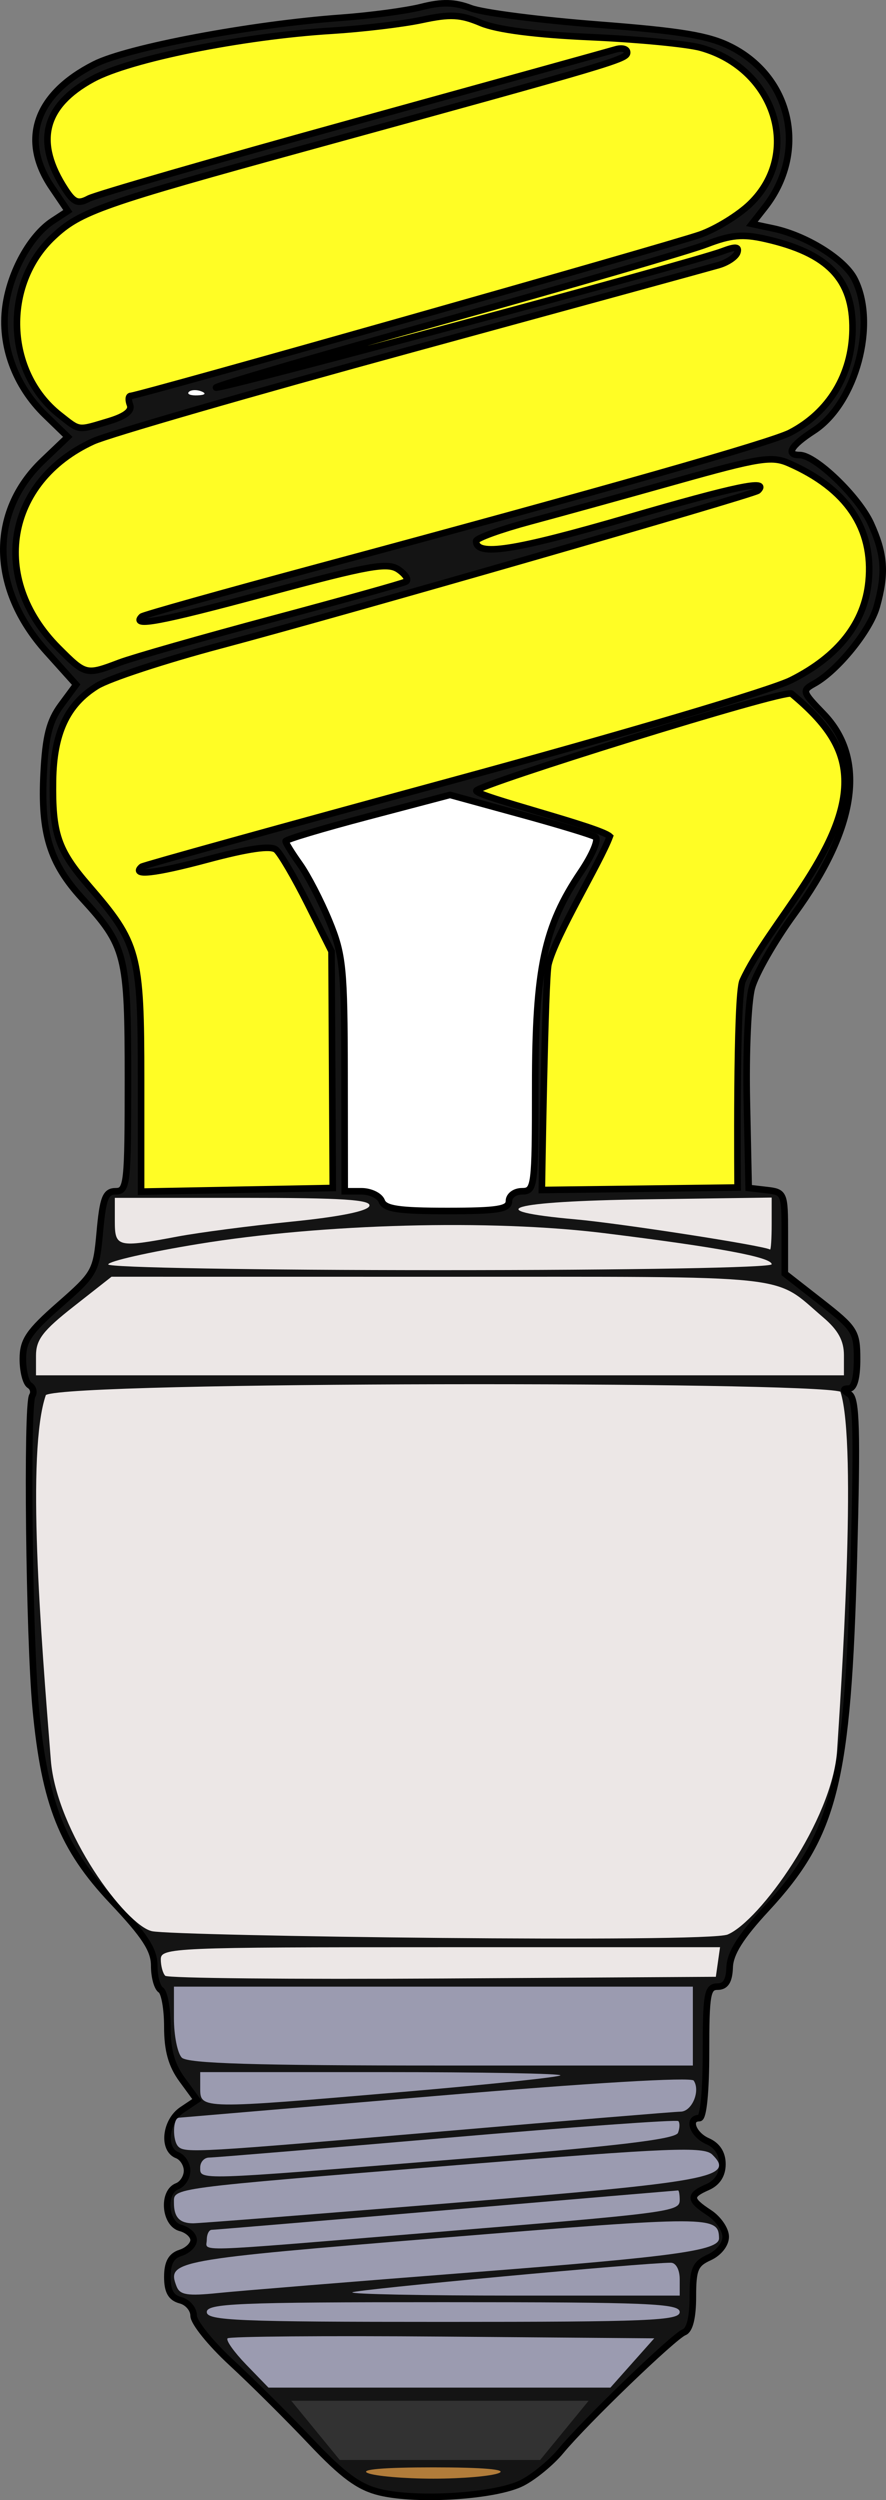 <?xml version="1.0" encoding="UTF-8" standalone="no"?>
<!-- Created with Inkscape (http://www.inkscape.org/) -->
<svg
   xmlns:dc="http://purl.org/dc/elements/1.1/"
   xmlns:cc="http://creativecommons.org/ns#"
   xmlns:rdf="http://www.w3.org/1999/02/22-rdf-syntax-ns#"
   xmlns:svg="http://www.w3.org/2000/svg"
   xmlns="http://www.w3.org/2000/svg"
   xmlns:sodipodi="http://sodipodi.sourceforge.net/DTD/sodipodi-0.dtd"
   xmlns:inkscape="http://www.inkscape.org/namespaces/inkscape"
   width="100%"
   height="100%"
   id="svg2"
   sodipodi:version="0.32"
   inkscape:version="0.46"
   sodipodi:docname="compact_fluorescent_light_bulb.svg"
   inkscape:output_extension="org.inkscape.output.svg.inkscape"
   version="1.0"
   viewBox="0 0 134.885 380.343">
  <rect x="0" y="0" width="134.885" height="380.343" fill="#808080" stroke="none"/>
  <defs
     id="defs4">
    <inkscape:perspective
       sodipodi:type="inkscape:persp3d"
       inkscape:vp_x="0 : 526.18109 : 1"
       inkscape:vp_y="0 : 1000 : 0"
       inkscape:vp_z="744.09448 : 526.18109 : 1"
       inkscape:persp3d-origin="372.04724 : 350.78739 : 1"
       id="perspective10" />
    <inkscape:perspective
       id="perspective2390"
       inkscape:persp3d-origin="372.04724 : 350.78739 : 1"
       inkscape:vp_z="744.09448 : 526.18109 : 1"
       inkscape:vp_y="0 : 1000 : 0"
       inkscape:vp_x="0 : 526.18109 : 1"
       sodipodi:type="inkscape:persp3d" />
    <inkscape:perspective
       id="perspective2403"
       inkscape:persp3d-origin="372.04724 : 350.78739 : 1"
       inkscape:vp_z="744.09448 : 526.18109 : 1"
       inkscape:vp_y="0 : 1000 : 0"
       inkscape:vp_x="0 : 526.18109 : 1"
       sodipodi:type="inkscape:persp3d" />
  </defs>
  <sodipodi:namedview
     id="base"
     pagecolor="#ffffff"
     bordercolor="#666666"
     borderopacity="1.0"
     gridtolerance="10000"
     guidetolerance="10"
     objecttolerance="10"
     inkscape:pageopacity="0.0"
     inkscape:pageshadow="2"
     inkscape:zoom="1.4"
     inkscape:cx="149.30711"
     inkscape:cy="177.96751"
     inkscape:document-units="px"
     inkscape:current-layer="layer1"
     showgrid="false"
     inkscape:window-width="1280"
     inkscape:window-height="751"
     inkscape:window-x="0"
     inkscape:window-y="25" />
  <g
     inkscape:label="Layer 1"
     inkscape:groupmode="layer"
     id="layer1"
     transform="translate(-211.968,-351.227)">
    <path
       style="fill:#141414;fill-opacity:1;stroke:#000000;stroke-opacity:1"
       d="M 269.801,730.371 C 266.612,729.606 264.186,727.826 259.3,722.665 C 255.804,718.974 250.358,713.566 247.196,710.647 C 244.035,707.728 241.448,704.518 241.448,703.514 C 241.448,702.509 240.548,701.451 239.448,701.164 C 238.004,700.786 237.448,699.8 237.448,697.615 C 237.448,695.467 238.029,694.404 239.448,693.954 C 240.548,693.604 241.448,692.727 241.448,692.003 C 241.448,691.279 240.548,690.451 239.448,690.164 C 237.037,689.533 236.656,684.695 238.948,683.815 C 239.773,683.499 240.448,682.436 240.448,681.454 C 240.448,680.471 239.773,679.409 238.948,679.092 C 236.665,678.216 237.132,673.909 239.698,672.189 L 241.948,670.68 L 239.698,667.607 C 238.077,665.393 237.448,663.142 237.448,659.553 C 237.448,656.813 236.998,654.293 236.448,653.954 C 235.898,653.614 235.448,651.954 235.448,650.266 C 235.448,647.868 234.053,645.718 229.065,640.43 C 221.475,632.384 218.783,625.634 217.417,611.219 C 216.399,600.476 216.002,564.985 216.883,563.558 C 217.212,563.027 217.023,562.309 216.465,561.964 C 215.906,561.618 215.448,559.824 215.448,557.977 C 215.448,555.153 216.334,553.842 221.026,549.727 C 226.448,544.971 226.619,544.662 227.165,538.644 C 227.633,533.475 228.033,532.454 229.587,532.454 C 231.329,532.454 231.448,531.363 231.448,515.404 C 231.448,496.427 231.131,495.181 224.447,487.869 C 219.555,482.519 218.153,477.971 218.609,468.932 C 218.898,463.221 219.493,460.884 221.273,458.477 L 223.565,455.377 L 219.031,450.335 C 210.488,440.833 210.266,429.154 218.478,421.321 L 222.286,417.688 L 218.879,414.387 C 214.263,409.912 212,403.737 212.811,397.824 C 213.53,392.575 216.569,387.076 219.986,384.837 L 222.298,383.322 L 219.873,379.748 C 214.969,372.522 217.372,365.553 226.333,361.012 C 231.357,358.466 250.147,354.926 263.948,353.925 C 268.348,353.606 273.838,352.868 276.147,352.284 C 279.288,351.49 281.178,351.538 283.647,352.474 C 285.463,353.162 294.172,354.285 303,354.968 C 315.788,355.958 319.914,356.65 323.29,358.373 C 332.57,363.107 334.939,374.475 328.383,382.81 L 326.431,385.291 L 329.69,385.981 C 334.694,387.041 340.491,390.635 342.046,393.643 C 345.553,400.425 342.284,412.601 335.836,416.776 C 332.344,419.037 331.529,420.454 333.72,420.454 C 336.106,420.454 342.702,426.802 344.555,430.883 C 346.656,435.508 346.863,438.42 345.453,443.497 C 344.439,447.145 339.484,453.255 335.948,455.215 C 334.024,456.282 334.076,456.456 337.311,459.803 C 343.956,466.676 342.42,477.204 332.863,490.289 C 329.893,494.356 326.997,499.416 326.427,501.534 C 325.856,503.652 325.515,511.363 325.669,518.669 L 325.948,531.954 L 328.698,532.27 C 331.368,532.577 331.448,532.766 331.448,538.783 L 331.448,544.98 L 336.948,549.275 C 342.144,553.334 342.448,553.816 342.448,558.012 C 342.448,560.89 342.008,562.459 341.198,562.469 C 340.257,562.48 340.276,562.692 341.275,563.325 C 342.347,564.005 342.48,568.766 341.968,588.06 C 341.059,622.352 339.067,630.35 328.633,641.62 C 324.719,645.848 323.127,648.379 323.053,650.492 C 322.978,652.601 322.446,653.45 321.198,653.451 C 319.648,653.453 319.448,654.597 319.448,663.454 C 319.448,669.454 319.048,673.454 318.448,673.454 C 316.553,673.454 317.453,675.981 319.698,676.966 C 321.168,677.611 321.948,678.82 321.948,680.454 C 321.948,682.087 321.168,683.296 319.698,683.941 C 316.828,685.2 316.869,685.844 319.948,687.862 C 321.323,688.763 322.448,690.399 322.448,691.498 C 322.448,692.659 321.401,693.974 319.948,694.635 C 317.78,695.624 317.448,696.42 317.448,700.645 C 317.448,703.76 316.972,705.699 316.127,706.023 C 314.55,706.628 301.04,719.635 297.351,724.101 C 295.922,725.83 293.282,728.005 291.484,728.935 C 287.548,730.97 275.598,731.762 269.801,730.371 z"
       id="path3543" />
    <path
       style="fill:#b17c3a;fill-opacity:1"
       d="M 287.938,727.443 C 289.201,726.901 285.514,726.584 277.938,726.584 C 270.362,726.584 266.675,726.901 267.938,727.443 C 269.038,727.916 273.538,728.303 277.938,728.303 C 282.338,728.303 286.838,727.916 287.938,727.443 z"
       id="path3541" />
    <path
       style="fill:#323232;fill-opacity:1"
       d="M 297.895,720.954 L 301.582,716.454 L 278.948,716.454 L 256.314,716.454 L 260.002,720.954 L 263.689,725.454 L 278.948,725.454 L 294.207,725.454 L 297.895,720.954 z"
       id="path3539" />
    <g
       id="g4088"
       style="fill:#9b9bb0;fill-opacity:1;stroke:none;stroke-opacity:1">
      <path
         id="path3537"
         d="M 308.234,710.704 L 311.571,706.954 L 279.357,706.689 C 261.639,706.544 246.905,706.664 246.614,706.954 C 246.323,707.245 247.605,709.052 249.463,710.969 L 252.841,714.454 L 278.869,714.454 L 304.897,714.454 L 308.234,710.704 z"
         style="fill:#9b9bb0;fill-opacity:1;stroke:none;stroke-opacity:1" />
      <g
         style="fill:#9b9bb0;fill-opacity:1;stroke:none;stroke-opacity:1"
         id="g4074">
        <g
           id="g4058"
           style="fill:#9b9bb0;fill-opacity:1;stroke:none;stroke-opacity:1">
          <path
             id="path3535"
             d="M 315.448,702.954 C 315.448,701.648 310.782,701.454 279.448,701.454 C 248.115,701.454 243.448,701.648 243.448,702.954 C 243.448,704.259 248.115,704.454 279.448,704.454 C 310.782,704.454 315.448,704.259 315.448,702.954 z"
             style="fill:#9b9bb0;fill-opacity:1;stroke:none;stroke-opacity:1" />
          <path
             id="path3533"
             d="M 283.948,696.907 C 314.947,694.501 321.47,693.599 321.433,691.725 C 321.365,688.308 320.312,688.306 279.486,691.637 C 238.265,695 237.356,695.166 238.847,699.051 C 239.349,700.359 240.503,700.542 245.204,700.059 C 248.363,699.735 265.798,698.317 283.948,696.907 z"
             style="fill:#9b9bb0;fill-opacity:1;stroke:none;stroke-opacity:1" />
          <path
             id="path3531"
             d="M 315.448,697.954 C 315.448,696.517 314.872,695.454 314.094,695.454 C 310.003,695.454 266.032,699.537 265.613,699.956 C 265.339,700.229 276.44,700.454 290.282,700.454 L 315.448,700.454 L 315.448,697.954 z"
             style="fill:#9b9bb0;fill-opacity:1;stroke:none;stroke-opacity:1" />
          <path
             id="path3529"
             d="M 276.435,690.95 C 314.412,687.834 315.448,687.7 315.448,685.892 C 315.448,685.101 315.336,684.454 315.198,684.454 C 315.061,684.455 299.198,685.801 279.948,687.446 C 260.698,689.092 244.611,690.441 244.198,690.446 C 243.786,690.45 243.448,691.129 243.448,691.954 C 243.448,693.815 240.387,693.908 276.435,690.95 z"
             style="fill:#9b9bb0;fill-opacity:1;stroke:none;stroke-opacity:1" />
          <path
             id="path3527"
             d="M 280.948,686.352 C 320.277,683.134 323.911,682.458 320.412,679.01 C 319.136,677.753 314.198,677.953 281.948,680.568 C 237.35,684.185 238.448,684.039 238.448,686.332 C 238.448,688.538 239.302,689.452 241.365,689.457 C 242.236,689.459 260.048,688.062 280.948,686.352 z"
             style="fill:#9b9bb0;fill-opacity:1;stroke:none;stroke-opacity:1" />
          <path
             id="path3525"
             d="M 280.815,679.762 C 305.945,677.719 314.812,676.669 315.188,675.688 C 315.467,674.962 315.489,674.161 315.236,673.908 C 314.983,673.655 299.116,674.8 279.976,676.451 C 260.835,678.102 244.561,679.454 243.811,679.454 C 243.062,679.454 242.448,680.129 242.448,680.954 C 242.448,682.924 241.555,682.952 280.815,679.762 z"
             style="fill:#9b9bb0;fill-opacity:1;stroke:none;stroke-opacity:1" />
          <path
             id="path3523"
             d="M 279.448,675.461 C 298.423,673.825 314.683,672.48 315.582,672.471 C 317.311,672.453 318.634,669.315 317.576,667.744 C 317.197,667.181 301.705,668.102 278.448,670.07 C 257.273,671.862 239.611,673.357 239.198,673.391 C 238.269,673.468 238.205,676.877 239.115,677.787 C 240.119,678.791 242.188,678.672 279.448,675.461 z"
             style="fill:#9b9bb0;fill-opacity:1;stroke:none;stroke-opacity:1" />
          <path
             id="path3521"
             d="M 273.471,669.452 C 286.294,668.35 297.01,667.225 297.284,666.952 C 297.557,666.678 285.332,666.454 270.115,666.454 L 242.448,666.454 L 242.448,668.954 C 242.448,672.103 242.568,672.105 273.471,669.452 z"
             style="fill:#9b9bb0;fill-opacity:1;stroke:none;stroke-opacity:1" />
        </g>
        <path
           style="fill:#9b9bb0;fill-opacity:1;stroke:none;stroke-opacity:1"
           d="M 317.448,659.454 L 317.448,653.454 L 277.948,653.454 L 238.448,653.454 L 238.448,658.254 C 238.448,660.894 238.988,663.594 239.648,664.254 C 240.54,665.145 250.693,665.454 279.148,665.454 L 317.448,665.454 L 317.448,659.454 z"
           id="path3519" />
      </g>
    </g>
    <path
       style="fill:none"
       d="M 327.537,640.27 C 337.452,630.354 339.262,623.028 340.13,589.306 L 340.769,564.454 L 279.092,564.454 L 217.416,564.454 L 217.987,587.204 C 218.854,621.734 220.581,629.162 230.141,639.488 L 235.664,645.454 L 279.008,645.454 L 322.353,645.454 L 327.537,640.27 z"
       id="path3515" />
    <path
       style="fill:#000000"
       d="M 309.27,562.704 C 292.947,562.55 265.947,562.55 249.27,562.704 C 232.593,562.858 245.948,562.984 278.948,562.984 C 311.948,562.984 325.593,562.858 309.27,562.704 z"
       id="path3513" />
    <path
       style="fill:#ffffff;fill-opacity:1;stroke:#000000;stroke-opacity:1"
       d="M 289.448,533.954 C 289.448,533.12 290.337,532.454 291.448,532.454 C 293.364,532.454 293.448,531.787 293.448,516.543 C 293.448,498.541 294.803,492.164 300.381,483.898 C 302.18,481.232 303.156,478.891 302.609,478.553 C 302.073,478.222 296.873,476.647 291.052,475.053 L 280.47,472.155 L 267.959,475.451 C 261.078,477.264 255.448,478.949 255.448,479.196 C 255.448,479.443 256.424,481.016 257.618,482.692 C 258.811,484.367 260.825,488.262 262.094,491.346 C 264.202,496.47 264.403,498.485 264.424,514.704 L 264.448,532.454 L 266.98,532.454 C 268.372,532.454 269.77,533.129 270.087,533.954 C 270.542,535.14 272.628,535.454 280.055,535.454 C 287.738,535.454 289.448,535.18 289.448,533.954 z"
       id="path3503" />
    <path
       style="fill:none"
       d="M 324.448,515.27 L 324.948,498.587 L 331.096,489.72 C 339.612,477.439 341.527,469.375 337.498,462.767 C 334.254,457.448 332.869,457.227 322.359,460.358 C 317.183,461.9 306.537,464.879 298.702,466.978 C 290.866,469.077 284.626,470.965 284.835,471.174 C 285.044,471.383 289.754,472.819 295.302,474.365 C 305.32,477.158 305.401,477.164 307.168,475.204 C 310.168,471.878 318.5,465.172 319.004,465.676 C 319.266,465.938 315.496,470.157 310.626,475.053 C 304.599,481.111 300.844,485.869 298.864,489.954 C 296.029,495.802 295.947,496.416 295.622,514.231 L 295.289,532.509 L 309.618,532.231 L 323.948,531.954 L 324.448,515.27 z"
       id="path3499" />
    <path
       style="fill:#ffffff;fill-opacity:1"
       d="M 242.636,410.77 C 241.914,410.482 241.051,410.517 240.719,410.849 C 240.387,411.182 240.977,411.418 242.032,411.375 C 243.196,411.327 243.433,411.09 242.636,410.77 z"
       id="path2409" />
    <g
       id="g4068"
       style="fill:#fffd25;fill-opacity:1">
      <path
         id="path3501"
         d="M 262.533,513.954 L 262.439,495.954 L 258.814,488.719 C 256.821,484.739 254.652,481.038 253.996,480.493 C 253.188,479.823 249.791,480.309 243.479,481.998 C 235.503,484.133 231.892,484.528 233.532,483.087 C 233.761,482.886 254.873,477.032 280.448,470.078 C 306.728,462.932 329.321,456.243 332.405,454.694 C 339.604,451.078 343.593,445.997 344.202,439.669 C 344.975,431.619 340.871,425.551 332.043,421.69 C 329.466,420.563 327.546,420.867 315.043,424.379 C 307.291,426.557 297.236,429.335 292.698,430.553 C 288.161,431.771 284.448,433.116 284.448,433.543 C 284.448,435.906 290.142,435.027 307.535,429.98 C 324.149,425.159 329.138,424.123 327.365,425.862 C 326.779,426.438 264.126,444.464 245.518,449.411 C 237.031,451.667 228.583,454.443 226.743,455.58 C 222.18,458.4 220.146,462.761 220.038,469.954 C 219.917,478.048 220.762,480.539 225.48,485.99 C 233.039,494.724 233.448,496.237 233.448,515.44 L 233.448,532.507 L 248.038,532.23 L 262.627,531.954 L 262.533,513.954 z"
         style="fill:#fffd25;fill-opacity:1;stroke:#000000;stroke-opacity:1" />
      <path
         id="path3497"
         d="M 230.178,452.028 C 232.252,451.244 242.723,448.256 253.448,445.386 C 264.173,442.517 273.319,439.962 273.772,439.707 C 274.225,439.453 273.729,438.638 272.671,437.897 C 271,436.727 268.338,437.199 252.418,441.489 C 236.346,445.819 231.919,446.649 233.541,445.028 C 233.775,444.794 245.887,441.393 260.457,437.47 C 304.289,425.67 329.421,418.519 332.261,417.042 C 338.177,413.963 341.652,408.243 341.755,401.412 C 341.872,393.701 338.035,389.719 328.405,387.555 C 325.028,386.796 323.204,386.966 319.55,388.378 C 317.019,389.356 299.091,394.579 279.711,399.984 C 260.33,405.39 244.644,409.983 244.852,410.191 C 245.253,410.591 317.376,391.192 321.946,389.454 C 323.951,388.692 324.52,388.739 324.219,389.641 C 323.998,390.303 322.722,391.163 321.383,391.553 C 320.044,391.943 299.02,397.701 274.662,404.349 C 250.305,410.997 228.48,417.304 226.162,418.365 C 212.84,424.46 210.345,439.284 220.87,449.809 C 225.011,453.95 225.063,453.962 230.178,452.028 z"
         style="fill:#fffd25;fill-opacity:1;stroke:#000000;stroke-opacity:1" />
      <path
         id="path3493"
         d="M 228.5,415.32 C 231.024,414.564 232.108,413.732 231.759,412.82 C 231.47,412.068 231.523,411.454 231.877,411.454 C 233.003,411.454 313.98,388.53 318.552,386.917 C 320.966,386.065 324.4,383.954 326.184,382.225 C 334.086,374.566 329.997,361.653 318.667,358.493 C 316.622,357.923 309.098,357.197 301.948,356.881 C 293.511,356.509 287.628,355.751 285.187,354.723 C 282.069,353.41 280.53,353.331 276.187,354.26 C 273.306,354.876 267.123,355.615 262.447,355.903 C 248.798,356.744 231.687,360.199 226.094,363.243 C 218.57,367.338 217.21,372.863 221.948,380.093 C 223.237,382.061 223.867,382.3 225.482,381.435 C 226.563,380.857 244.66,375.631 265.698,369.822 C 286.736,364.013 304.736,359.027 305.698,358.74 C 306.661,358.454 307.448,358.664 307.448,359.205 C 307.448,360.234 305.852,360.708 259.206,373.523 C 227.3,382.289 224.212,383.373 220.075,387.257 C 212.317,394.539 212.798,407.864 221.055,414.359 C 224.179,416.816 223.709,416.755 228.5,415.32 z"
         style="fill:#fffd25;fill-opacity:1;stroke:#000000;stroke-opacity:1" />
      <path
         sodipodi:nodetypes="csssccscs"
         id="path4056"
         d="M 284.484,471.524 C 284.596,470.633 331.559,455.994 332.466,456.751 C 337.965,461.337 340.536,465.139 340.548,470.136 C 340.573,480.639 328.823,492.018 325.017,500.44 C 323.994,502.702 324.259,531.881 324.259,531.881 L 294.459,532.26 C 294.459,532.26 294.942,500.062 295.47,497.915 C 296.561,493.475 303.327,482.471 304.814,478.469 C 303.279,477.019 284.381,472.349 284.484,471.524 z"
         style="fill:#fffd25;fill-opacity:1;fill-rule:evenodd;stroke:#000000;stroke-width:1px;stroke-linecap:butt;stroke-linejoin:miter;stroke-opacity:1" />
    </g>
    <g
       id="g4102"
       style="fill:#ece7e6;fill-opacity:1">
      <path
         id="path3517"
         d="M 321.268,649.704 L 321.587,647.454 L 279.018,647.454 C 238.405,647.454 236.448,647.538 236.448,649.287 C 236.448,650.295 236.753,651.425 237.126,651.798 C 237.498,652.17 256.511,652.358 279.376,652.214 L 320.948,651.954 L 321.268,649.704 z"
         style="fill:#ece7e6;fill-opacity:1" />
      <path
         id="path3511"
         d="M 340.448,557.389 C 340.448,555.184 339.563,553.571 337.292,551.639 C 329.485,544.995 333.941,545.467 278.948,545.461 L 228.948,545.455 L 223.198,549.969 C 218.49,553.665 217.448,555.024 217.448,557.468 L 217.448,560.454 L 278.948,560.454 L 340.448,560.454 L 340.448,557.389 z"
         style="fill:#ece7e6;fill-opacity:1" />
      <path
         id="path3509"
         d="M 329.448,543.56 C 329.448,542.482 321.365,540.981 303.948,538.824 C 286.718,536.691 261.149,537.372 242.198,540.468 C 234.636,541.704 228.448,543.106 228.448,543.584 C 228.448,544.065 251.004,544.454 278.948,544.454 C 307.921,544.454 329.448,544.073 329.448,543.56 z"
         style="fill:#ece7e6;fill-opacity:1" />
      <path
         id="path3507"
         d="M 329.448,537.432 L 329.448,533.41 L 310.198,533.682 C 289.524,533.974 284.61,535.386 299.595,536.728 C 306.463,537.344 328.071,540.692 329.198,541.315 C 329.336,541.391 329.448,539.644 329.448,537.432 z"
         style="fill:#ece7e6;fill-opacity:1" />
      <path
         id="path3505"
         d="M 239.015,539.338 C 242.278,538.724 250.088,537.705 256.37,537.073 C 263.659,536.34 267.94,535.477 268.203,534.689 C 268.521,533.736 264.129,533.454 249.032,533.454 L 229.448,533.454 L 229.448,536.954 C 229.448,540.976 229.816,541.068 239.015,539.338 z"
         style="fill:#ece7e6;fill-opacity:1" />
      <path
         sodipodi:nodetypes="ccssssc"
         id="path4086"
         d="M 218.951,563.448 C 222.958,561.347 334.879,561.355 339.916,562.943 C 342.564,571.118 339.915,609.683 339.411,617.492 C 338.727,628.107 327.588,643.498 322.744,645.523 C 319.622,646.828 238.602,645.773 235.113,645.018 C 231.116,644.154 220.572,629.875 219.708,619.007 C 218.18,599.781 215.953,572.116 218.951,563.448 z"
         style="fill:#ece7e6;fill-opacity:1;fill-rule:evenodd;stroke:none;stroke-width:1px;stroke-linecap:butt;stroke-linejoin:miter;stroke-opacity:1" />
    </g>
  </g>
</svg>
